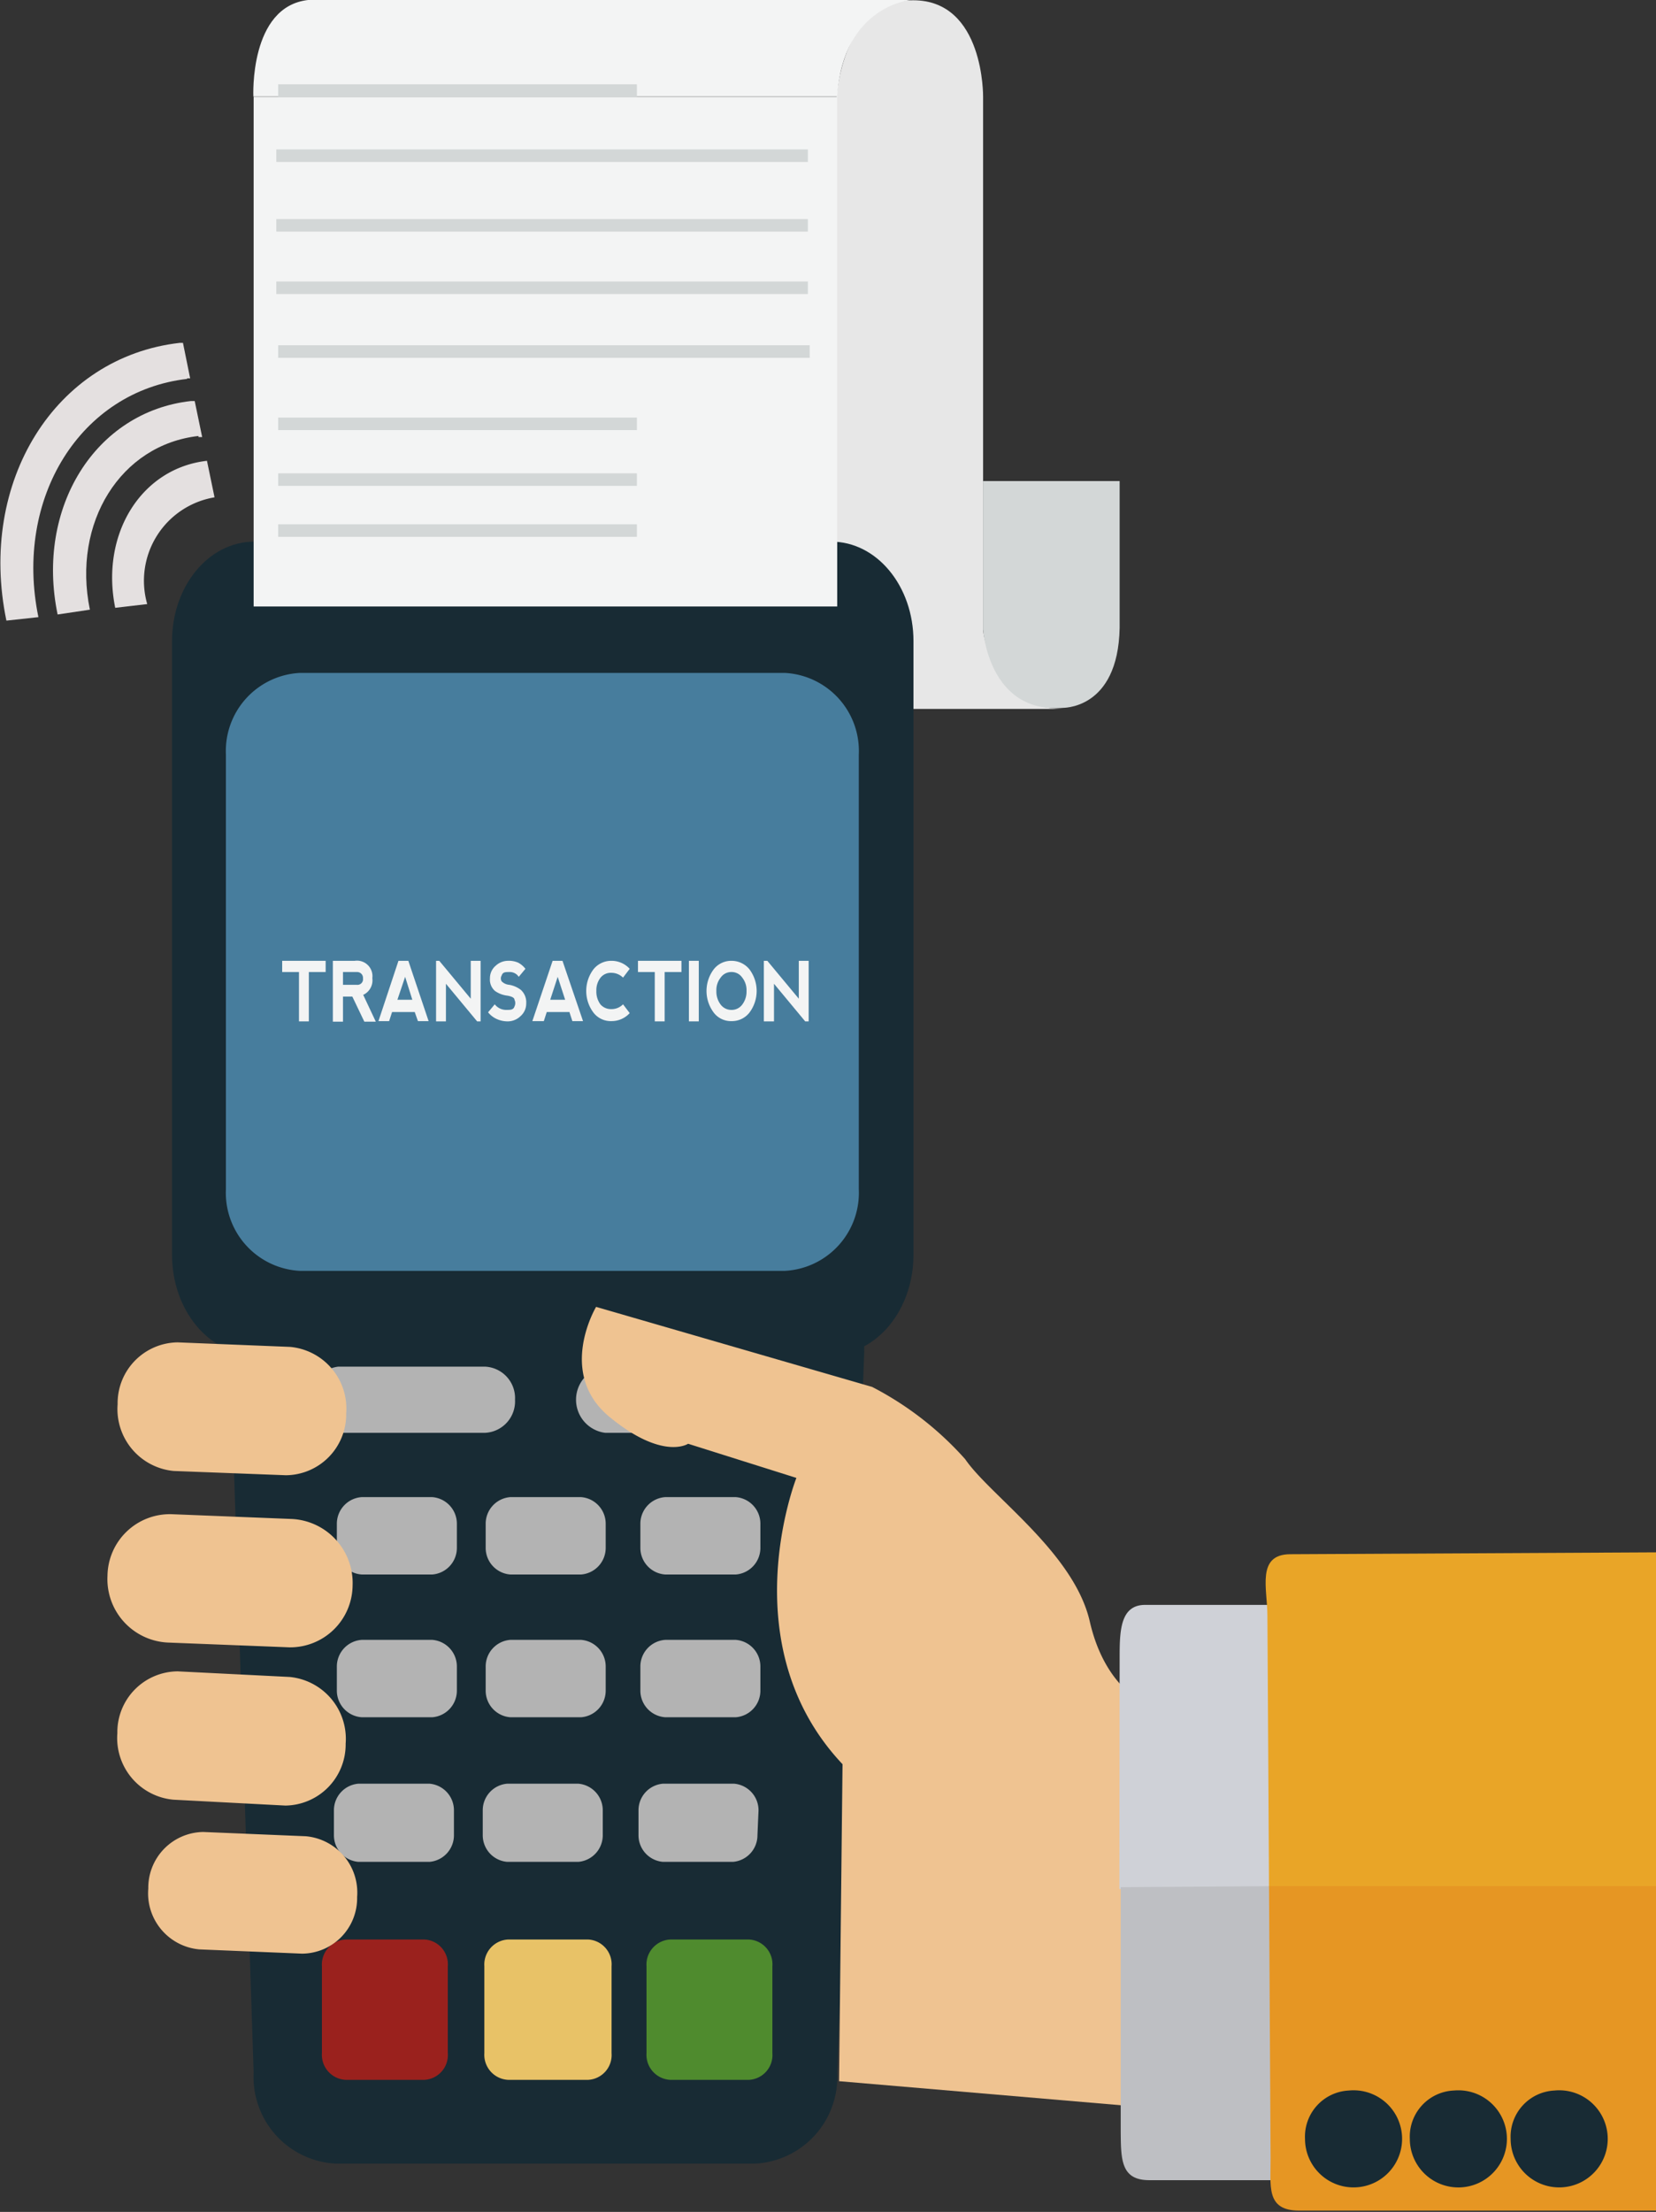 <svg id="Capa_1" data-name="Capa 1" xmlns="http://www.w3.org/2000/svg" viewBox="0 0 62.09 82.9"><rect x="0" y="0" width="62.09" height="82.9" fill="#333333" stroke="none"/><defs><style>.cls-1{fill:#e7e7e7;}.cls-2{fill:#182b34;}.cls-3{fill:#477d9d;}.cls-4{fill:#b3b3b3;}.cls-5{fill:#9a211d;}.cls-6{fill:#e8c267;}.cls-7{fill:#4f8b2e;}.cls-8{fill:#f3f4f4;}.cls-9{fill:#d3d7d7;}.cls-10{fill:#efc391;}.cls-11{fill:#e4e0e0;}.cls-12{fill:#cfd1d7;}.cls-13{fill:#bebfc3;}.cls-14{fill:#e9a527;}.cls-15{fill:#e69623;}</style></defs><title>decoration2</title><path class="cls-1" d="M39.51,7.78s.2-3.62,2.87-3.62S45,7.78,45,7.78v20s.32,2.94,3,2.94H39.51Z" transform="translate(-8.14 -4.15)"/><path class="cls-2" d="M42.39,51.18c0,2.06-1.38,3.74-3.08,3.74H17.67c-1.7,0-3.08-1.68-3.08-3.74v-23c0-2.07,1.38-3.73,3.08-3.73H39.31c1.7,0,3.08,1.66,3.08,3.73Z" transform="translate(-8.14 -4.15)"/><path class="cls-2" d="M39.53,81.83a3.25,3.25,0,0,1-3.08,3.41H20.73a3.25,3.25,0,0,1-3.08-3.41l-.88-26.94a3.25,3.25,0,0,1,3.08-3.4l17.61,0a3.26,3.26,0,0,1,3.08,3.41Z" transform="translate(-8.14 -4.15)"/><path class="cls-3" d="M40.34,48.72a2.93,2.93,0,0,1-2.77,3.06H19.38a2.93,2.93,0,0,1-2.77-3.06V32.43a2.93,2.93,0,0,1,2.77-3.06H37.57a2.93,2.93,0,0,1,2.77,3.06Z" transform="translate(-8.14 -4.15)"/><path class="cls-4" d="M27.45,56.61a1.18,1.18,0,0,1-1.12,1.24H20.82a1.25,1.25,0,0,1,0-2.48h5.51a1.18,1.18,0,0,1,1.12,1.24" transform="translate(-8.14 -4.15)"/><path class="cls-4" d="M37.46,56.61a1.18,1.18,0,0,1-1.12,1.24H30.83a1.25,1.25,0,0,1,0-2.48h5.51a1.18,1.18,0,0,1,1.12,1.24" transform="translate(-8.14 -4.15)"/><path class="cls-4" d="M25.27,62.16a1,1,0,0,1-.92,1H21.7a1,1,0,0,1-.93-1v-.9a1,1,0,0,1,.93-1h2.65a1,1,0,0,1,.92,1Z" transform="translate(-8.14 -4.15)"/><path class="cls-4" d="M30.85,62.16a1,1,0,0,1-.92,1H27.27a1,1,0,0,1-.92-1v-.9a1,1,0,0,1,.92-1h2.66a1,1,0,0,1,.92,1Z" transform="translate(-8.14 -4.15)"/><path class="cls-4" d="M36.65,62.16a1,1,0,0,1-.92,1H33.08a1,1,0,0,1-.93-1v-.9a1,1,0,0,1,.93-1h2.65a1,1,0,0,1,.92,1Z" transform="translate(-8.14 -4.15)"/><path class="cls-4" d="M25.27,67.51a1,1,0,0,1-.92,1H21.7a1,1,0,0,1-.93-1v-.9a1,1,0,0,1,.93-1h2.65a1,1,0,0,1,.92,1Z" transform="translate(-8.14 -4.15)"/><path class="cls-4" d="M30.85,67.51a1,1,0,0,1-.92,1H27.27a1,1,0,0,1-.92-1v-.9a1,1,0,0,1,.92-1h2.66a1,1,0,0,1,.92,1Z" transform="translate(-8.14 -4.15)"/><path class="cls-4" d="M36.65,67.51a1,1,0,0,1-.92,1H33.08a1,1,0,0,1-.93-1v-.9a1,1,0,0,1,.93-1h2.65a1,1,0,0,1,.92,1Z" transform="translate(-8.14 -4.15)"/><path class="cls-4" d="M25.16,72.93a1,1,0,0,1-.92,1H21.58a1,1,0,0,1-.92-1V72a1,1,0,0,1,.92-1h2.66a1,1,0,0,1,.92,1Z" transform="translate(-8.14 -4.15)"/><path class="cls-4" d="M30.74,72.93a1,1,0,0,1-.92,1H27.16a1,1,0,0,1-.92-1V72a1,1,0,0,1,.92-1h2.66a1,1,0,0,1,.92,1Z" transform="translate(-8.14 -4.15)"/><path class="cls-4" d="M36.54,72.93a1,1,0,0,1-.92,1H33a1,1,0,0,1-.92-1V72A1,1,0,0,1,33,71h2.66a1,1,0,0,1,.92,1Z" transform="translate(-8.14 -4.15)"/><path class="cls-5" d="M24.93,81.1a.93.93,0,0,1-.88,1H21.1a.94.94,0,0,1-.89-1V77.84a.94.94,0,0,1,.89-1h2.95a.93.93,0,0,1,.88,1Z" transform="translate(-8.14 -4.15)"/><path class="cls-6" d="M31.07,81.1a.93.93,0,0,1-.88,1h-3a.94.94,0,0,1-.89-1V77.84a.94.94,0,0,1,.89-1h3a.93.93,0,0,1,.88,1Z" transform="translate(-8.14 -4.15)"/><path class="cls-7" d="M37.1,81.1a.93.93,0,0,1-.88,1H33.27a.94.94,0,0,1-.89-1V77.84a.94.94,0,0,1,.89-1h2.95a.93.93,0,0,1,.88,1Z" transform="translate(-8.14 -4.15)"/><rect class="cls-8" x="9.51" y="3.63" width="21.88" height="19.1"/><path class="cls-8" d="M19.69,4.15c-2.21.25-2.05,3.62-2.05,3.62H39.53c.22-3.47,2.83-3.63,2.83-3.63Z" transform="translate(-8.14 -4.15)"/><path class="cls-9" d="M47.94,30.68s2.12.11,2.18-3v-5.5H45v5.57s.2,3.16,3,2.93" transform="translate(-8.14 -4.15)"/><rect class="cls-9" x="10.43" y="19.65" width="13.45" height="0.47"/><rect class="cls-9" x="10.43" y="12.94" width="19.93" height="0.47"/><rect class="cls-9" x="10.36" y="10.55" width="19.93" height="0.47"/><rect class="cls-9" x="10.36" y="8.21" width="19.93" height="0.47"/><rect class="cls-9" x="10.36" y="5.6" width="19.93" height="0.47"/><rect class="cls-9" x="10.43" y="15.65" width="13.45" height="0.47"/><rect class="cls-9" x="10.43" y="3.16" width="13.45" height="0.47"/><rect class="cls-9" x="10.43" y="17.74" width="13.45" height="0.47"/><path class="cls-10" d="M15.61,77.21a2.11,2.11,0,0,1-1.91-2.28h0a2.09,2.09,0,0,1,2.06-2.12l3.85.16a2.12,2.12,0,0,1,1.92,2.28h0a2.08,2.08,0,0,1-2.06,2.12Z" transform="translate(-8.14 -4.15)"/><path class="cls-10" d="M14.64,71.6a2.32,2.32,0,0,1-2.1-2.49h0a2.28,2.28,0,0,1,2.26-2.32L19,67a2.33,2.33,0,0,1,2.1,2.5h0a2.29,2.29,0,0,1-2.26,2.32Z" transform="translate(-8.14 -4.15)"/><path class="cls-10" d="M14.42,65.71a2.38,2.38,0,0,1-2.25-2.5h0a2.34,2.34,0,0,1,2.41-2.31l4.52.18a2.4,2.4,0,0,1,2.26,2.5h0A2.34,2.34,0,0,1,19,65.89Z" transform="translate(-8.14 -4.15)"/><path class="cls-10" d="M14.65,59.28a2.33,2.33,0,0,1-2.1-2.5h0a2.28,2.28,0,0,1,2.25-2.32l4.22.17a2.32,2.32,0,0,1,2.1,2.49h0a2.28,2.28,0,0,1-2.26,2.32Z" transform="translate(-8.14 -4.15)"/><path class="cls-10" d="M51.2,68.06h0S49.59,67.5,49,64.92s-3.74-4.72-4.67-6.08a12.11,12.11,0,0,0-3.49-2.71l-10.35-3S29,55.62,31,57.26s2.94,1,2.94,1L38,59.54s-2.48,6.27,1.73,10.73L39.6,82.15l11.72,1Z" transform="translate(-8.14 -4.15)"/><path class="cls-11" d="M16.18,22.77h0l-.28-1.35h0c-2.47.28-4,2.75-3.44,5.51l1.2-.14a3.17,3.17,0,0,1,2.52-4" transform="translate(-8.14 -4.15)"/><path class="cls-11" d="M15.58,20.53l.14,0-.28-1.35-.14,0c-3.59.4-5.83,4-5,8L11.51,27c-.67-3.26,1.15-6.18,4.07-6.51" transform="translate(-8.14 -4.15)"/><path class="cls-11" d="M15.15,18.33h.12L15,17h-.12c-4.67.53-7.58,5.2-6.5,10.41l1.2-.13c-.92-4.47,1.58-8.47,5.58-8.93" transform="translate(-8.14 -4.15)"/><path class="cls-12" d="M50.12,66.2c0-1,.05-1.93,1-1.9l5.14,0a2.12,2.12,0,0,1,2.3,1.87l0,8.72-8.45.06Z" transform="translate(-8.14 -4.15)"/><path class="cls-13" d="M50.16,84V74.88l8.45-.06L58.68,84a2.09,2.09,0,0,1-2.27,1.86H51.23c-1.06,0-1.06-.77-1.07-1.8" transform="translate(-8.14 -4.15)"/><path class="cls-14" d="M55.66,64.7c0-1-.42-2.29.85-2.3l13.72-.07V75l-14.51-.14Z" transform="translate(-8.14 -4.15)"/><path class="cls-15" d="M55.78,85.06l-.06-10.22H70.23V87H56.85c-1.27,0-1.06-.94-1.07-2" transform="translate(-8.14 -4.15)"/><path class="cls-2" d="M58.71,82.5a1.82,1.82,0,1,1-1.64,1.81,1.73,1.73,0,0,1,1.64-1.81" transform="translate(-8.14 -4.15)"/><path class="cls-2" d="M62.65,82.5A1.82,1.82,0,1,1,61,84.31a1.73,1.73,0,0,1,1.64-1.81" transform="translate(-8.14 -4.15)"/><path class="cls-2" d="M66.42,82.5a1.82,1.82,0,1,1-1.64,1.81,1.73,1.73,0,0,1,1.64-1.81" transform="translate(-8.14 -4.15)"/><polygon class="cls-8" points="12.21 36.01 12.21 36.43 11.58 36.43 11.58 38.28 11.21 38.28 11.21 36.43 10.58 36.43 10.58 36.01 12.21 36.01"/><path class="cls-8" d="M21.76,41.44l.47,1H21.8l-.45-.94H21v.94h-.38V40.16h.82a.58.58,0,0,1,.66.65.6.6,0,0,1-.35.63M21,41.06h.52a.21.21,0,0,0,.23-.24.22.22,0,0,0-.22-.24H21Z" transform="translate(-8.14 -4.15)"/><path class="cls-8" d="M22.33,42.42l.75-2.26h.37l.76,2.26h-.4l-.12-.34h-.85l-.11.34Zm1-1.66-.29.86h.56Z" transform="translate(-8.14 -4.15)"/><polygon class="cls-8" points="16.35 38.28 16.35 36.01 16.47 36.01 17.65 37.43 17.65 36.01 18.02 36.01 18.02 38.28 17.89 38.28 16.72 36.87 16.72 38.28 16.35 38.28"/><path class="cls-8" d="M27.57,40.23a.83.83,0,0,1,.27.23l-.25.3a.4.4,0,0,0-.35-.18c-.15,0-.25,0-.29.13a.21.21,0,0,0,0,.22.46.46,0,0,0,.29.13,1,1,0,0,1,.43.19.63.63,0,0,1,.2.51.62.62,0,0,1-.21.47.69.69,0,0,1-.48.2,1,1,0,0,1-.44-.1.89.89,0,0,1-.3-.24l.25-.3a.54.54,0,0,0,.43.21c.16,0,.27,0,.31-.13a.28.28,0,0,0,0-.25c0-.09-.15-.14-.31-.16a1,1,0,0,1-.42-.17.56.56,0,0,1-.19-.47.61.61,0,0,1,.22-.48.68.68,0,0,1,.44-.18.87.87,0,0,1,.4.07" transform="translate(-8.14 -4.15)"/><path class="cls-8" d="M28.1,42.42l.76-2.26h.37L30,42.42h-.4l-.11-.34h-.85l-.11.34Zm.95-1.66-.28.86h.56Z" transform="translate(-8.14 -4.15)"/><path class="cls-8" d="M30.39,42.1a1.35,1.35,0,0,1,0-1.62.85.85,0,0,1,.67-.32.92.92,0,0,1,.69.3l-.25.33a.62.62,0,0,0-.44-.18.49.49,0,0,0-.41.19.76.76,0,0,0-.15.48.81.81,0,0,0,.15.51.52.52,0,0,0,.41.18.6.6,0,0,0,.44-.18l.25.33a.92.92,0,0,1-.69.3.82.82,0,0,1-.67-.32" transform="translate(-8.14 -4.15)"/><polygon class="cls-8" points="25.55 36.01 25.55 36.43 24.92 36.43 24.92 38.28 24.55 38.28 24.55 36.43 23.92 36.43 23.92 36.01 25.55 36.01"/><rect class="cls-8" x="25.83" y="36.01" width="0.37" height="2.27"/><path class="cls-8" d="M34.9,42.1a1.35,1.35,0,0,1,0-1.62.83.83,0,0,1,.67-.32.86.86,0,0,1,.67.32,1.35,1.35,0,0,1,0,1.62.83.83,0,0,1-.67.32.81.81,0,0,1-.67-.32m.67-.1a.49.49,0,0,0,.4-.2.8.8,0,0,0,.16-.51.75.75,0,0,0-.16-.5.48.48,0,0,0-.41-.21.48.48,0,0,0-.4.21.75.75,0,0,0-.16.5.8.8,0,0,0,.16.51.5.5,0,0,0,.41.2" transform="translate(-8.14 -4.15)"/><polygon class="cls-8" points="28.64 38.28 28.64 36.01 28.77 36.01 29.95 37.43 29.95 36.01 30.32 36.01 30.32 38.28 30.19 38.28 29.02 36.87 29.02 38.28 28.64 38.28"/></svg>